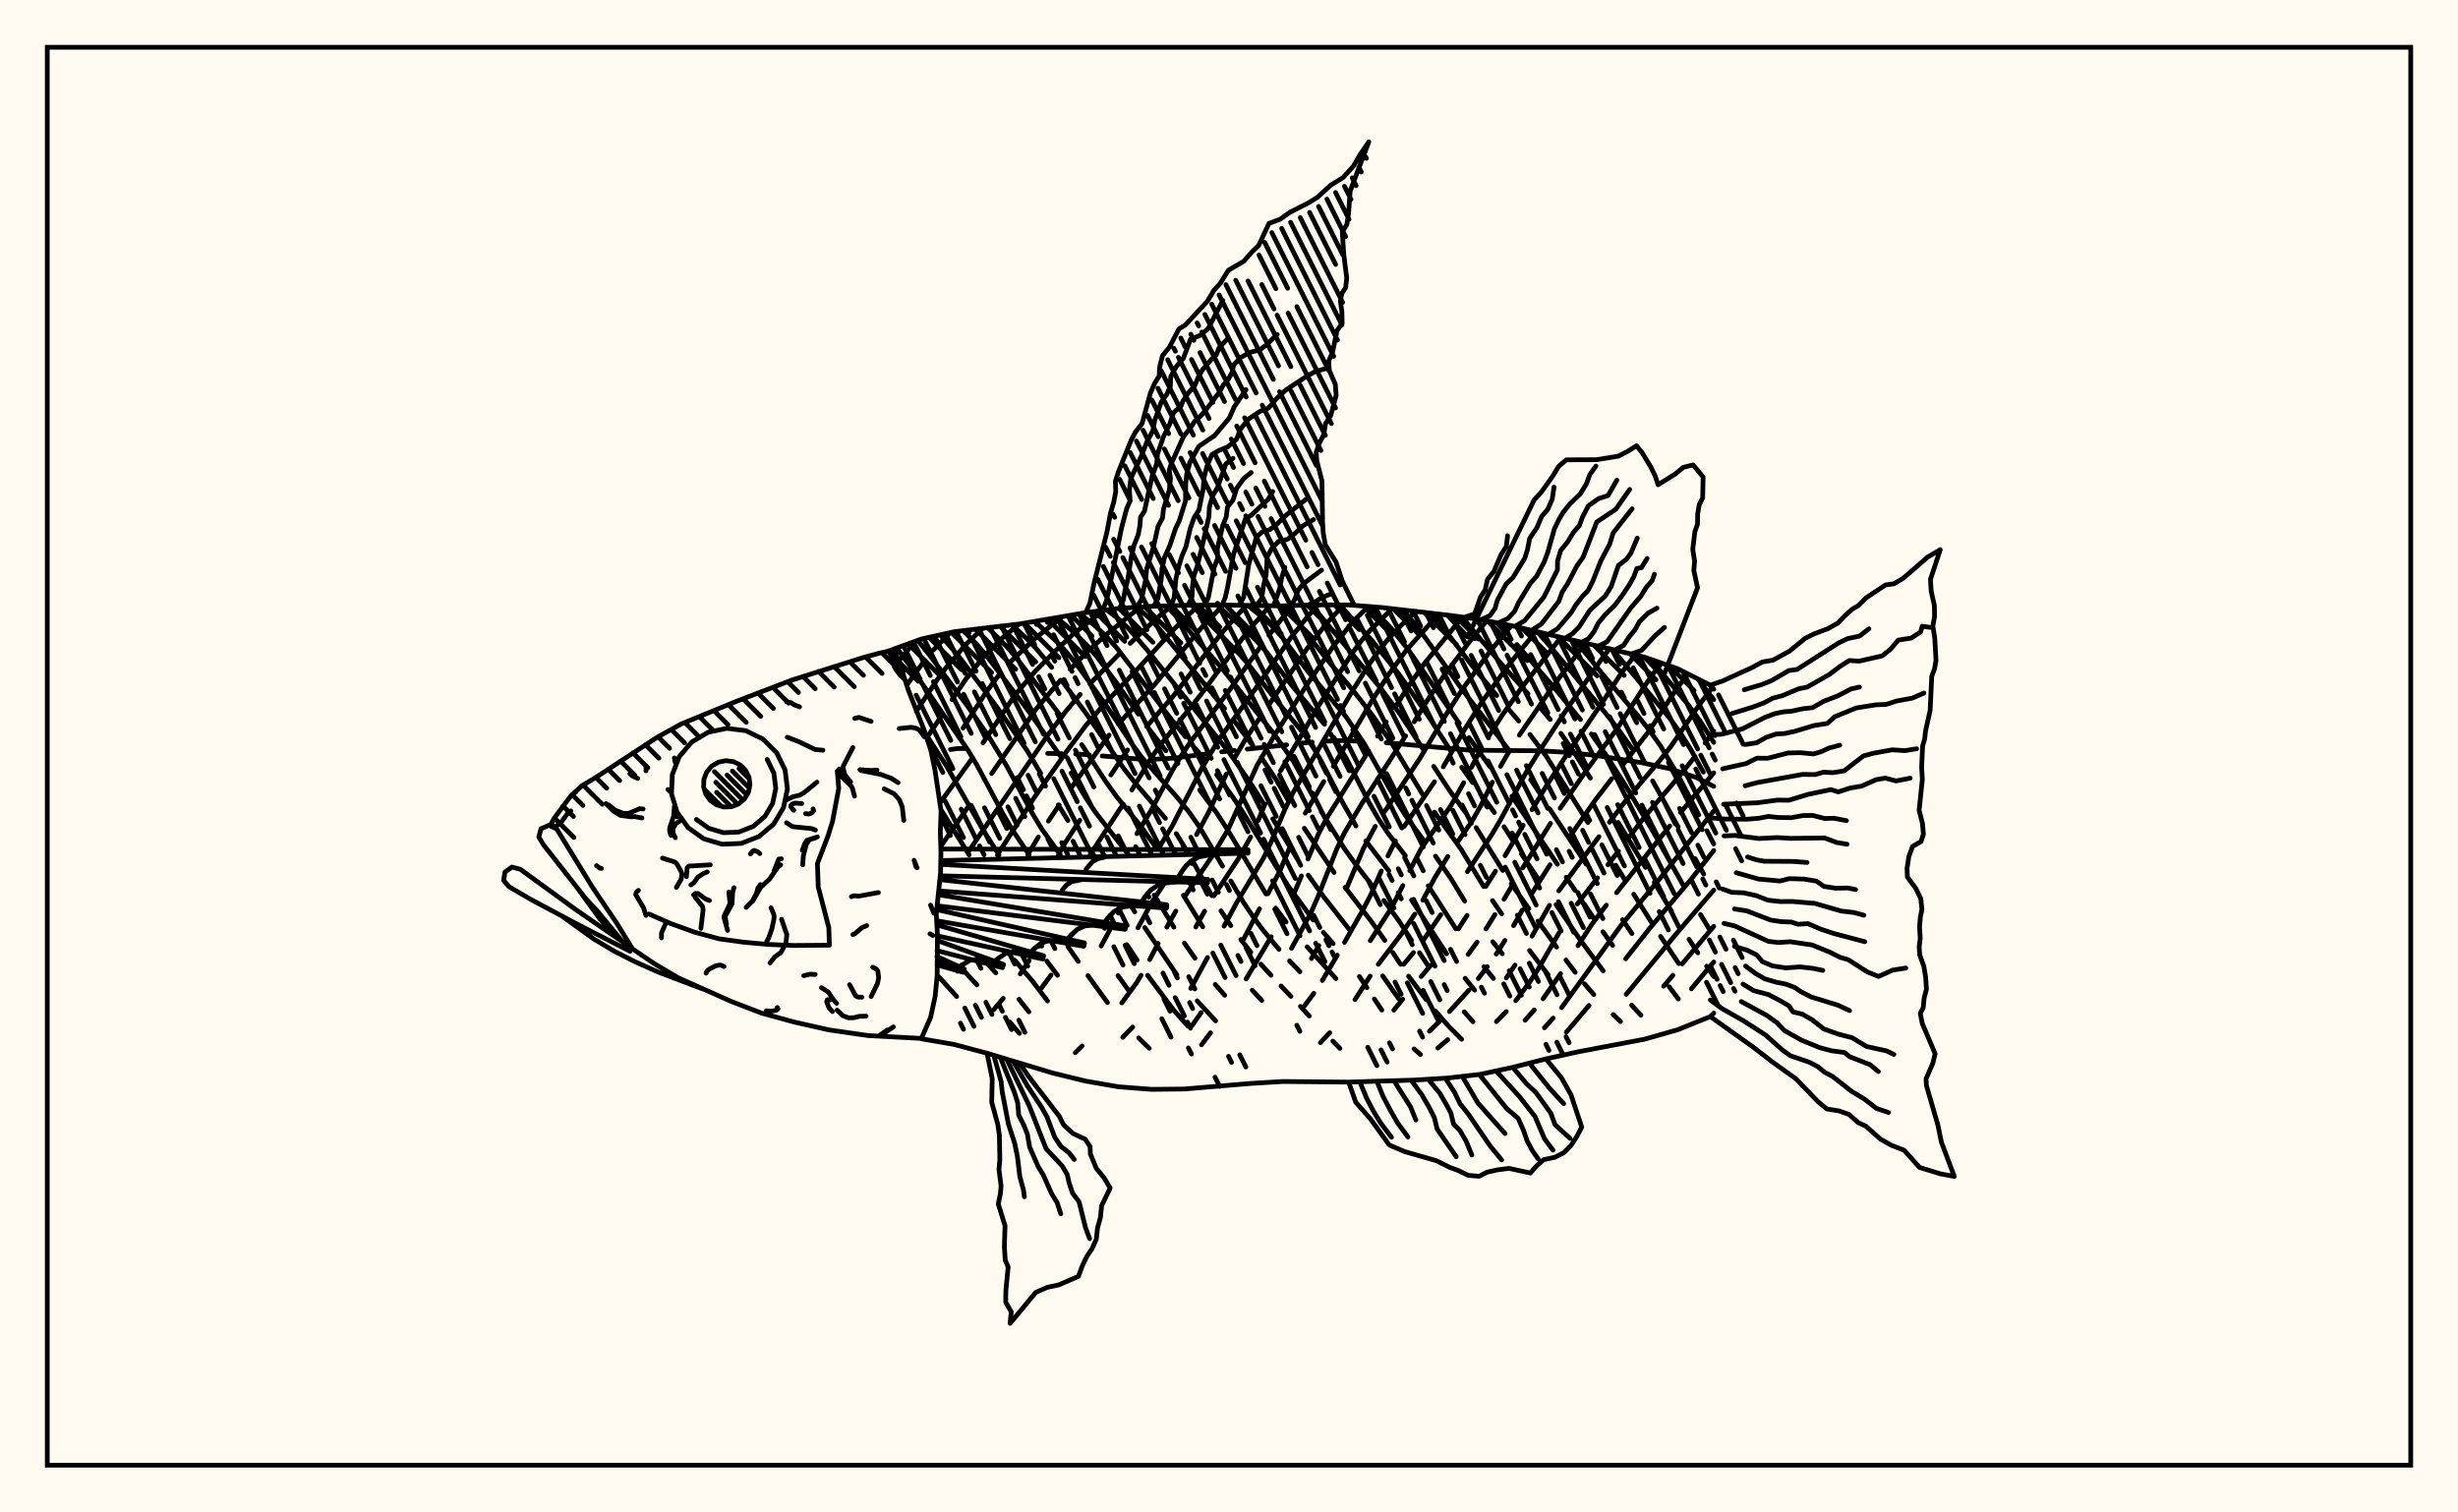 <svg xmlns="http://www.w3.org/2000/svg" width="520" height="320"><rect x="0" y="0" width="520" height="320" fill="floralwhite"/><rect x="10" y="10" width="500" height="300" stroke="black" stroke-width="1" fill="none"/><path stroke="black" stroke-width="1" fill="none" stroke-linecap="round" stroke-linejoin="round" d="
M 187.92 137.75 194.9 135.21 201.85 133.66 215.76 132.01 229.67 129.62 236.63 128.73 243.59 128.28 250.54 128.08 257.5 128 271.41 128.19 278.36 127.97 285.32 127.99 292.27 128.53 306.18 130.13 313.14 131.06 320.1 132.45 347.92 139.04 354.87 141.47 361.83 144.97 362.55 145.82 
M 362.55 214.35 361.83 215.09 354.87 217.89 347.92 219.87 334.01 222.51 327.05 224.04 320.1 225.81 313.14 227.31 306.18 228.1 299.23 228.52 285.32 228.95 271.41 228.82 264.45 229.24 250.54 230.41 243.59 230.48 236.63 229.94 229.67 228.73 222.72 227.03 208.81 222.84 201.85 220.98 194.92 219.78 
M 362.55 166.37 358.85 164.49 353.26 162.64 347.22 161.35 337.92 159.88 331.89 159.21 325.93 158.85 310.87 158.72 293.25 157.13 
M 287.88 156.83 284.02 156.68 280.19 156.83 
M 277.6 157.01 274.93 157.28 
M 272.19 157.59 263.87 158.5 
M 261.17 158.77 258.45 159.07 
M 255.67 159.44 248.49 160.39 244.14 160.64 
M 241.3 160.63 233.18 159.94 
M 230.43 159.69 227.56 159.53 
M 224.6 159.46 221.63 159.4 
M 204.11 158.38 202.6 158.37 201.07 158.58 
M 198.25 206.27 202.39 210.85 
M 203.03 204.44 206.68 208.38 
M 213.62 216.23 215.66 218.65 
M 208.35 203.32 210.67 205.84 
M 215.58 211.43 217.67 214.08 
M 214.66 203.16 218.44 207.6 221.61 211.79 
M 199.05 171.29 205.03 180.88 
M 221.47 203.35 223.72 206.36 
M 195.74 155.16 200.2 162 207.84 175.38 211.34 180.86 
M 225.92 200.28 228.11 203.42 
M 230.16 206.43 234.29 212.12 
M 240.9 219.6 243.12 221.79 
M 189.73 137.09 192.79 141.3 204.77 158.7 206.7 161.92 212.16 172.15 214.12 175.5 217.71 180.83 
M 236.51 206.41 238.67 209.42 
M 194.15 135.49 196.72 138.69 204.73 149.45 209.04 155.63 212.95 162.03 218.41 172.13 220.41 175.44 224.31 180.81 
M 238.39 199.86 240.55 203.12 
M 242.78 206.35 248.3 213.72 251.32 217.12 
M 198.89 134.32 202.61 138.58 210.9 149.59 217.28 158.8 220.16 163.61 
M 223.89 170.29 225.92 173.61 
M 230.72 180.02 231.33 180.78 
M 239.25 191.64 240.06 192.93 
M 242.19 196.25 248.97 206.25 
M 253.27 211.76 257.17 215.99 
M 203.78 133.41 206.68 136.37 208.63 138.66 217.19 149.9 224.61 160.36 
M 226.6 163.56 229.52 168.51 231.69 171.79 238.68 180.75 
M 244.18 189.4 248.33 196.16 
M 250.57 199.54 252.81 202.75 
M 257.09 208.28 259.1 210.58 
M 208.94 132.77 212.86 136.67 214.97 139.12 224.59 151.74 
M 228.85 157.55 233.95 165.39 236.22 168.55 241.3 174.74 244.71 179.55 
M 250.35 189.42 254.44 196.09 
M 264.92 209.49 266.93 211.68 
M 214.07 132.2 217.12 135.03 219.31 137.32 222.5 141.21 
M 224.57 143.95 229.74 150.9 237.83 162.72 240.18 165.69 246.55 173.15 
M 248.84 176.36 251.5 180.7 
M 252.24 182.01 256.37 189.51 
M 258.3 192.71 260.38 195.84 
M 262.5 198.78 264.62 201.48 
M 266.74 203.99 268.88 206.35 
M 271.01 208.61 273.1 210.81 
M 275.1 212.93 276.99 214.96 
M 281.97 220.27 283.46 221.81 
M 218.9 131.47 223.5 135.7 225.66 138.02 227.74 140.54 233.81 148.96 239.47 157.41 241.53 160.22 248.97 168.64 251.48 171.72 253.79 175.02 258.64 183.27 
M 260.38 186.39 263.06 190.91 265.06 193.9 267.24 196.85 270.58 200.86 
M 272.81 203.31 275 205.6 
M 223.57 130.67 227.56 134.15 229.77 136.33 231.92 138.78 236.06 144.27 240.82 151.09 
M 242.65 153.7 246.64 158.85 
M 253.8 167.16 257.41 172.02 259.61 175.41 267.83 189.15 
M 269.87 192.13 272.07 195.07 
M 276.53 200.33 282.62 207.05 
M 228.42 129.83 231.85 132.58 234.07 134.68 236.22 137.04 247.91 152.33 250.79 155.89 
M 252.87 158.35 255.08 160.99 
M 257.39 163.89 260.88 168.74 263.12 172.16 272.4 187.29 277.84 194.67 
M 279.96 197.26 282.04 199.65 
M 287.59 206.6 289.18 208.98 
M 290.75 211.36 292.33 213.71 
M 299.16 221.93 300.52 223.12 
M 234.15 129.05 236.45 130.82 238.61 132.81 242.65 137.48 259.95 159.1 264.27 165.27 267.4 170.15 
M 269.27 173.25 274.66 182.06 
M 276.77 185.17 280.09 189.81 285.44 196.65 
M 292.52 206.49 295.94 211.37 
M 240.54 128.48 243.17 130.8 245.09 132.88 259.07 149.92 
M 260.91 152.26 264.75 157.39 
M 266.81 160.25 269.88 164.81 272.55 169.38 
M 275.93 175.24 282.22 184.59 
M 284.55 187.74 290.15 195.01 292.96 198.96 
M 294.64 201.51 296.27 204.02 
M 297.98 206.53 301.74 211.53 
M 303.67 213.91 306.49 217.17 309.22 219.89 
M 246.7 128.19 249.23 130.81 258.43 141.32 269.69 155.5 273.7 161.2 277.86 168.68 
M 279.52 171.7 284.37 179.49 286.69 182.74 290.38 187.48 
M 292.77 190.51 295.97 194.87 298.61 198.94 
M 300.29 201.58 302.02 204.18 
M 309.77 214.08 311.62 216.18 
M 252.12 128.06 262.3 138.49 264.2 140.68 269.58 147.66 275.6 154.96 277.57 157.76 279.34 160.71 284.15 170 286.86 174.75 
M 288.94 177.91 293.8 184.25 
M 298.62 190.43 306.04 201.8 
M 309.95 206.99 311.96 209.5 
M 257.42 128 264.11 133.86 266.03 135.79 267.88 137.9 273.18 144.89 280.2 153.25 
M 282.14 155.99 284.82 160.46 289.79 170.1 291.64 173.3 293.69 176.37 297.31 181.05 
M 302.15 187.4 307.99 196.51 
M 313.93 204.53 315.94 207.02 
M 264.01 128.11 267.91 131.29 269.75 133.13 271.53 135.19 276.77 142.15 284.72 151.6 288.59 157.31 295.8 170.11 297.84 173.28 301.31 177.96 
M 303.69 181.14 306.99 185.95 309.86 190.66 
M 315.8 199.25 317.81 201.79 
M 271.17 128.19 273.58 130.51 275.3 132.51 280.52 139.28 286.28 146.12 290.34 151.34 294.41 157.23 301.26 168.57 
M 303.47 171.83 309.1 179.69 313.87 187.56 
M 315.75 190.55 317.67 193.34 
M 323.58 201.1 327.51 206.25 
M 277.44 128 292.05 145.56 296.25 151.18 301.31 158.88 
M 303.31 162.15 306.58 167.14 310.1 171.99 
M 312.29 175.1 317.92 184.17 
M 319.72 186.98 323.43 192.26 
M 325.36 194.88 329.3 200.38 
M 331.28 203.12 333.25 205.72 
M 335.2 208.15 337.18 210.44 
M 341.27 214.65 342.83 216.15 
M 283.44 127.99 290.16 135.43 295.95 142.64 302.03 151.32 307.05 159.11 
M 309.23 162.35 311.56 165.6 
M 313.91 168.8 316.14 171.92 
M 318.18 174.91 320.05 177.83 
M 321.86 180.67 325.47 186.04 
M 329.2 191.4 334.11 198.59 339.16 205.41 
M 345.19 212.68 347.14 214.8 
M 289.96 128.35 294.28 132.91 297.92 137.44 308.72 153.05 
M 310.78 156.05 315.23 162.26 
M 319.85 168.48 329.48 182.86 
M 331.34 185.61 333.23 188.41 
M 335.15 191.28 337.11 194.21 
M 339.12 197.14 341.15 200.02 
M 296.73 129.02 300.07 132.89 309.42 146.02 319.29 158.81 
M 323.82 164.93 325.86 168.02 
M 327.8 171.09 335.56 182.83 
M 343.26 194.59 345.24 197.52 
M 353.12 208.77 355.07 211.36 
M 302.96 129.74 311.31 140.67 316.64 147.15 
M 318.94 149.81 321.3 152.55 
M 323.66 155.4 327.06 159.91 335.94 174.03 
M 341.83 183.06 343.74 186.14 
M 345.63 189.2 349.38 195.16 
M 351.3 198.11 355.15 203.87 
M 309.24 130.54 317.56 140.4 323.25 146.8 
M 325.61 149.46 327.95 152.23 
M 330.21 155.16 333.42 159.82 336.44 164.62 
M 342.32 173.99 348.12 183.52 
M 349.97 186.69 353.63 192.82 
M 357.32 198.73 359.18 201.61 
M 361.04 204.42 362.55 206.63 
M 316.64 131.76 318.72 134 
M 320.88 136.37 328.63 145.29 334.36 152.25 
M 336.66 155.29 339.98 160.05 343.98 166.37 349.71 175.92 356.14 187.37 
M 359.74 193.49 361.52 196.43 
M 325.24 133.69 328.48 137.39 339.74 150.99 342.2 154.09 345.62 158.88 
M 349.62 165.21 355.02 174.95 
M 358.6 181.65 360.42 184.92 
M 333.38 135.66 338.94 142.52 346.44 151.36 348.97 154.56 351.26 157.78 355.12 164.23 359.38 172.41 
M 361.1 175.76 362.55 178.57 
M 341.11 137.38 353.15 151.84 355.52 155.11 357.6 158.41 360.35 163.36 
M 349.24 139.5 357.22 149.21 359.61 152.47 362.55 157.08 
M 359.14 143.61 362.55 148.02 
M 193.69 135.65 189.72 140.31 
M 201.02 133.84 197.45 137.55 
M 195.43 139.97 191.82 144.96 
M 207.96 132.89 204.34 136.34 200.27 141.09 198.28 143.8 193.84 150.48 
M 215.67 132.02 212.46 134.61 208.33 138.65 204.31 143.72 201.41 148.04 
M 199.4 151.12 196.06 156.14 
M 224.71 130.47 218.84 135.2 213.56 140.24 
M 211.46 142.64 208.52 146.59 203.73 154.05 
M 233.5 129.13 227.1 134.11 223.22 137.76 218.98 142.04 214.8 146.94 207.97 157.16 
M 205.78 160.31 198.86 169.88 
M 241.2 128.44 233.59 134.64 229.46 138.44 226.4 141.64 
M 224.33 143.93 219.18 150.02 209.79 163.67 
M 205.1 170.28 199.02 179.07 
M 247.82 128.16 244.73 130.8 239.08 136.12 
M 236.88 138.26 230.56 144.68 
M 228.51 146.92 225.5 150.47 221.46 155.8 204.91 180.15 
M 253.57 128.04 248.61 132.87 240.01 142.25 233.65 148.93 229.71 153.51 225.75 158.84 218.83 168.7 211 180.86 
M 258.78 128.02 254.21 132.75 244.16 144.97 236.58 153.19 
M 234.64 155.52 226.48 166.88 
M 224.08 170.3 221.79 173.73 
M 219.67 177.08 217.44 180.83 
M 203.44 204.16 202.57 205.5 
M 263.74 128.1 261.63 130.27 257.95 134.55 248.15 147.36 242.56 153.7 
M 238.54 158.67 235 163.97 
M 228.44 173.54 225.18 178.57 223.92 180.81 
M 268.64 128.16 263.7 133.91 254.16 146.81 245.53 157.55 243.59 160.27 239.45 167.14 
M 237.62 170.13 230.64 180.78 
M 220.08 199.68 219.71 200.23 
M 217.71 203.24 215.84 206.07 
M 212.23 211.23 210.22 213.64 
M 273.62 128.12 271.25 130.81 268.43 134.4 
M 266.63 136.87 260.03 146.11 251.77 157.1 249.83 160 248.08 162.9 243.44 171.59 240.51 176.39 
M 222.34 206.31 220.33 209.04 
M 278.85 127.98 276.87 130.16 272.99 135.04 265.74 145.52 257.88 156.45 254.26 162.5 248.01 174.71 245.06 179.55 
M 237.18 192.01 236.59 193.18 
M 234.81 196.71 232.95 200.15 
M 284.24 127.99 280.48 132.08 276.57 137.16 268.51 149.02 
M 266.61 151.75 263.71 156.02 261.06 160.56 
M 259.44 163.77 255.66 171.93 253.13 176.58 
M 246.34 186.85 243.57 191.08 240.74 196.31 
M 289.46 128.32 286.22 131.51 282.17 136.59 276.64 144.64 269.67 155.51 265.97 161.87 259.85 175.42 256.74 180.68 
M 256.73 180.7 250.81 189.44 
M 248.75 192.77 246.83 196.17 
M 245.01 199.61 243.22 203.04 
M 241.39 206.34 240.44 207.94 237.32 212.19 
M 228.92 221.3 227.48 222.73 
M 294.52 128.78 289.96 133.24 287.88 135.72 285.9 138.44 278.91 149.4 270.91 163.09 
M 267.6 170.15 266.13 173.69 
M 264.58 177.08 261.89 181.83 256.81 189.53 
M 254.84 192.78 252.97 196.14 
M 239.63 217.3 237.51 219.48 
M 299.49 129.32 295.87 132.86 293.76 135.12 291.71 137.63 289.76 140.4 286.13 146.14 273.61 167.61 271.87 171.14 268.88 178.2 267.29 181.57 261.62 190.99 258.96 195.95 
M 255.46 202.58 251.91 209.13 
M 304.38 129.91 297.63 137.43 293.76 142.7 290.1 148.49 282.06 162.12 
M 280.05 165.36 276.13 172.05 
M 272.98 179 270.78 184.25 268.22 189.11 
M 266.45 192.28 263.07 198.74 
M 254.11 214.23 252.18 216.99 
M 309.39 130.56 301.47 140.22 297.82 145.42 295.1 149.74 
M 293.26 152.73 291.43 155.76 
M 289.55 158.85 280.61 173.21 278.91 176.47 276.7 181.75 
M 275.32 185.32 273.87 188.77 
M 268.93 198.2 263.62 207.12 
M 256.09 218.51 254.19 221.06 
M 314.53 131.34 311.04 135.56 305.32 143.17 301.8 148.43 299.18 152.71 
M 297.37 155.69 288.07 170.07 284.38 176.27 282.84 179.52 278.72 189.98 277.26 193.27 273.22 200.65 
M 319.71 132.38 315.13 137.92 309.26 146.02 305.73 151.5 300.41 160.42 292.92 171.71 
M 290.95 174.83 288.45 179.49 284.97 187.72 
M 279.01 200.06 277.43 202.81 
M 324.94 133.62 319.46 140.31 313.39 148.68 309.72 154.53 305.33 162.24 
M 303.47 165.4 297.08 174.82 
M 295.2 177.92 293.62 181.09 
M 292.22 184.28 290.11 189.07 288.52 192.19 284.43 199.39 
M 282.91 202.09 279.74 207.46 
M 277.94 210.16 275.97 212.82 
M 330.2 134.89 321.89 145.51 317.82 151.3 314.84 155.94 
M 312.97 159.13 311.28 162.36 
M 309.66 165.59 307 170.36 300.68 179.5 298.24 184.21 
M 296.77 187.36 294.43 191.99 289.89 199.03 
M 335.37 136.11 328.46 145.29 321.42 155.55 
M 319.36 158.81 317.44 162.14 
M 315.72 165.49 313.29 170.43 311.51 173.57 308.38 178.13 
M 306.29 181.2 303.45 185.86 301.01 190.45 
M 299.31 193.41 296.47 197.61 291.58 204.03 
M 289.86 206.52 286.65 211.49 
M 281.31 218.5 279.33 220.61 
M 340.51 137.24 338.56 139.83 331 150.75 324.95 160.02 322.88 163.38 317.45 173.43 315.59 176.58 310.44 184.43 
M 304.81 193.53 301.07 198.99 
M 299.03 201.54 296.95 204.03 
M 345.91 138.55 342.93 142.5 339.32 148.1 331.37 159.81 327.1 166.34 324.11 171.33 
M 322.23 174.59 318.4 181.05 
M 316.37 184.32 314.32 187.55 
M 310.37 193.67 308.53 196.52 
M 302.71 204.2 300.66 206.61 
M 296.75 211.39 294.87 213.72 
M 351.52 140.3 349.57 142.76 347.69 145.51 342.17 154.08 335.58 163.03 330.06 171.02 
M 328.02 174.19 322.13 183.64 
M 320.15 186.94 318.18 190.27 
M 316.26 193.51 314.36 196.55 
M 312.48 199.33 310.59 201.94 
M 357.09 142.58 354.49 146.01 348.94 154.56 343.35 161.79 
M 340.97 164.75 337.43 169.35 332.04 177.1 
M 327.91 182.96 323.95 189.22 
M 322.05 192.54 320.2 195.85 
M 318.37 198.98 316.53 201.86 
M 314.65 204.52 312.74 207.04 
M 310.77 209.48 306.63 214.02 
M 304.51 216.13 302.4 218.17 
M 362.24 145.45 359.3 149.4 353.45 157.97 351.21 160.81 343.92 169.41 340.48 173.98 
M 338.27 177.02 329.76 188.49 
M 327.8 191.55 324.11 198.07 
M 320.51 204.19 318.66 206.92 
M 306.27 219.97 304.16 221.75 
M 362.55 154.68 360.72 157.22 
M 358.59 160.06 355.24 164.24 348.04 172.68 344.64 177.13 
M 342.39 180.09 340.16 182.96 
M 337.95 185.73 333.69 191.27 
M 329.84 197.34 325.36 205.12 323.52 207.92 320.66 211.72 
M 318.67 214.03 316.58 216.15 
M 362.55 163.52 355.53 171.9 
M 353.24 174.74 342 188.87 
M 339.82 191.52 336.71 195.64 333.83 200.08 
M 330.15 206 326.44 211.32 
M 324.57 213.69 322.63 215.87 
M 362.55 171.6 351.57 185.37 342.83 195.95 330.36 213.19 
M 328.57 215.41 326.73 217.46 
M 362.55 179.95 357.71 186.09 348.93 196.5 343.91 202.86 
M 336.17 212.73 331.37 218.38 
M 362.55 188.32 355 197.13 344.03 210.38 
M 362.55 195.99 355.87 203.94 
M 353.91 206.34 351.96 208.66 
M 362.55 203.53 357.82 209.21 
M 229.67 129.62 230.57 127.64 231.44 123.44 234.16 112.64 234.95 108.5 235.64 106.15 236.04 104.03 235.97 101.83 236.61 99.81 239.31 93.12 240.19 91.44 241.62 89.59 243.37 83.17 244.22 81.21 245.24 79.52 245.3 77.79 245.92 75.27 247.39 73.47 249.4 69.6 250.75 68.77 255.42 63.75 256.79 61.46 258.12 59.99 259.89 57.16 263.13 55.28 264.92 53.22 266.28 51.94 268.45 47.28 270.8 46.4 272.84 44.94 276.8 42.93 278.7 41.75 281.54 39.16 284.14 37.56 286.32 35.16 287.65 32.85 289.58 30 285.64 40.41 285.28 45.23 284.94 47.47 283.97 49.09 284.28 53.83 284.91 58.88 284.68 60.85 283.88 62.07 283.56 63.68 283.88 65.92 283.94 68.37 282.84 69.98 281.92 74.5 281.09 76.39 281.22 78.39 282.48 81.27 282.67 83.62 281.52 87.95 280.43 89.59 280.03 92.02 279.02 93.95 278.44 95.74 278.57 97.46 279.67 101.78 279.79 110.35 279.94 112.82 280.37 115.25 282.64 118.92 283.97 122.96 286.52 128.09 
M 285.32 128 285.32 127.99 
M 233.27 129.16 234.06 127.13 234.57 124.96 237.27 111.68 238.35 107.63 239.08 105.94 238.93 103.72 239.23 101.22 241.38 96.65 242.73 93.26 243.9 91.13 244.27 89.02 245.66 85.08 246.83 83.44 247.59 81.77 247.68 79.65 248.81 77.62 250.36 75.76 251.85 71.8 253.88 70.96 255.57 69.55 258.69 63.58 
M 236.86 128.72 237.68 126.86 238 124.85 238.6 122.59 239.28 118.07 239.88 115.45 240.79 113.15 241.16 111.21 241.28 109.42 242.11 108.17 243.73 100.78 244.72 98.07 244.86 96.1 246.1 92.48 247.45 89.74 248.28 87.3 249.87 85.88 250.24 84.89 251.26 83.31 252.77 81.56 253.52 79.74 254.43 78.17 256.27 76.03 257.31 75.07 257.93 73.52 259.54 71.85 
M 240.47 128.49 241.48 126.85 242.37 122.61 242.57 120.4 244.02 115.73 244.98 111.4 245.93 109.6 246.13 107.77 247.37 103.64 247.62 101.19 247.35 99.49 247.76 98.16 250.4 92.33 252.02 90.27 252.74 89.11 254.18 87.83 256.17 85.37 258.03 82.87 258.83 81.38 259.76 80.4 260.63 78.84 261 77.18 262.54 75.59 264.55 74.51 266.46 74.06 267.81 73.04 270.2 70.76 
M 244.08 128.27 244.96 126.58 245.68 122.48 245.83 120.32 246.36 117.93 247.5 115.38 248.69 111.83 249.51 110.11 250.8 105.97 250.84 102.33 251.05 100.33 251.72 97.82 253.6 94.45 256.96 92.16 260.1 88.39 261.12 86.04 263.6 82.44 
M 247.7 128.16 248.4 126.45 248.76 122.55 249.32 119.99 250.06 117.6 250.9 115.64 251.79 111.85 252.61 109.52 253.64 107.9 254.55 103.38 254.72 101 255.34 98.65 256.38 96.18 257.84 95.32 259.71 94.57 261.61 92.92 262.41 90.81 264.14 88.66 266.53 87.05 268.34 86.34 270.02 84.36 272.02 82.52 276.48 79.58 278.35 78.54 280.7 77.95 
M 251.32 128.07 252.18 126.3 252.26 124.18 252.57 121.82 253.23 119.95 254.14 116.37 255.76 109.26 255.84 107.38 256.5 104.96 257.54 103.23 259.33 98.16 260.85 96.96 
M 254.94 128.03 255.65 126.33 256.86 120.06 257.6 118.13 257.53 116.1 258.67 111.22 259.42 109.33 259.67 107.29 260.84 105.81 261.65 103.28 263.11 101.25 264.68 99.98 
M 258.56 128.01 259.22 126.36 259.72 124.16 260.92 117.41 263.47 109.78 264.73 108.98 268.28 105.65 269.25 103.98 
M 262.18 128.08 263.11 126.3 264.18 119.41 265.79 113.67 266.96 112.58 268.68 112.03 270.1 110.93 272.11 108.97 276.29 105.65 
M 265.8 128.13 266.92 126.6 267.28 124.02 267.86 121.61 268.07 117.84 269.01 116.11 270.49 114.55 272.37 114.11 273.87 112.93 275.69 111.2 277.89 109.93 
M 269.42 128.17 270.69 124.64 271.1 122.46 271.82 120.04 
M 273.04 128.14 273.85 126.94 274.64 124.88 275.65 123.57 279.59 120.62 
M 276.66 128.03 278.04 127.47 279.63 126.43 281.58 125.65 
M 280.28 127.98 280.28 127.98 
M 199.04 179.64 264.02 179.78 264.03 180.51 199.03 182.08 
M 199.01 182.88 255.5 186.05 255.47 186.77 198.91 185.3 
M 198.83 186.11 246.85 191.42 246.79 192.14 198.59 188.49 
M 198.51 189.29 238.14 195.91 238.03 196.62 198.26 191.64 
M 198.17 192.45 229.43 199.5 229.29 200.21 198.15 194.81 
M 198.2 195.68 220.79 202.21 220.61 202.91 198.31 198.01 
M 198.29 198.99 212.3 204.05 212.08 204.74 198.25 201.13 
M 198.23 202.37 204.01 205.03 203.76 205.71 198.24 204.15 
M 256.88 180.68 253.64 181.3 251.84 182.27 250.41 183.8 249.21 185.69 
M 249.18 186.61 247.01 186.73 245.05 187.23 243.42 188.32 241.44 190.82 
M 241.35 191.73 239.25 191.64 237.33 191.94 235.68 192.86 233.6 195.15 
M 233.47 196.05 231.46 195.75 229.59 195.87 227.93 196.61 225.77 198.67 
M 225.59 199.57 223.68 199.07 221.88 199 220.24 199.57 218 201.41 
M 217.78 202.29 216 201.6 214.28 201.35 212.66 201.76 210.36 203.35 
M 210.09 204.22 208.46 203.36 206.84 202.93 205.25 203.17 202.91 204.53 
M 202.59 205.38 200.45 203.85 199.71 203.58 198.24 203.56 
M 255.76 180.82 253.64 181.3 252.69 181.72 251.08 182.97 249.79 184.72 
M 233.64 181.37 232.26 181.68 231.1 182.31 229.77 183.9 
M 248.08 186.64 246 186.91 245.05 187.23 243.42 188.32 242.06 189.92 
M 228.65 186.16 226.68 186.54 225.62 187.25 224.74 188.29 
M 240.29 191.66 238.26 191.72 237.33 191.94 235.68 192.86 234.26 194.32 
M 232.45 195.87 230.5 195.74 229.59 195.87 227.93 196.61 226.46 197.91 
M 224.63 199.29 222.77 198.96 221.04 199.2 220.24 199.57 218.73 200.72 
M 215.76 225.02 217.63 227.77 224.08 236.15 225.02 238.01 227 239.82 229.59 241.04 230.61 242.59 230.67 244.16 231.94 247.2 233.58 249.21 234.86 251.37 233.05 255.12 232.8 257.6 232.2 259.74 231.92 262.2 231.07 264.11 229.9 265.88 228.95 267.87 228.15 270.05 223.98 271.85 221.53 272.38 219.12 273.44 213.69 280 213.94 277.57 212.76 275.52 212.79 273.06 213.28 268.07 212.66 266.61 212.48 263.84 212.62 259.33 211.19 254.73 211.65 252.5 211.78 250.91 211.34 247.48 211.52 245.27 211.42 240.14 211.07 237.83 209.8 233.2 209.91 228.21 208.81 222.84 
M 214.38 224.59 217.37 229.77 220.35 234.26 221.49 236.29 223.14 240.62 224.42 242.53 226.18 243.92 227.25 245.31 
M 213 224.15 217.74 233.96 221.3 243.04 224.71 246.69 225.78 248.5 226.18 250.3 226.92 252.47 228.28 254.27 229.62 259.66 230.51 262.06 
M 211.62 223.72 214.6 231.12 215.29 233.32 215.52 235.94 216.59 238.04 217.35 239.98 217.82 242.69 219.63 246.82 220.7 248.58 222.47 252.54 223.64 254.45 224.41 256.82 
M 210.24 223.29 211.79 228.81 212.03 231.06 213.33 237.8 214.68 241.97 215.24 244.72 215.76 248.99 216.49 251.64 216.71 253.2 
M 327.05 224.04 330.31 228 332.34 231.62 334.62 238.46 333.58 240.46 332.37 242.33 330.88 243.86 328.91 244.86 326.57 245.36 325.05 246.71 323.75 248.18 319.24 247.2 316.76 247.52 314.55 248.02 312.93 248.87 310.61 248.68 308.42 247.62 306.63 246.96 303.88 245.58 297.25 243.68 293.91 242.27 289.87 236.65 286.82 233.22 285.32 228.95 
M 323.54 224.93 327.86 230.32 330.81 233.52 
M 320.04 225.83 322.88 229.22 324.97 231.2 328.08 235.52 328.98 237.97 332.14 240.85 
M 316.5 226.59 321.43 231.99 324.74 236.24 326.77 240.98 328.54 243.35 
M 312.95 227.33 318.77 234.57 321.17 236.6 322.32 239.2 323.08 241.41 324.17 243.44 325.4 245.19 
M 309.36 227.74 312.64 233.35 318.39 239.83 
M 305.76 228.12 307.7 231.09 308.89 233.53 310.62 235.7 315.29 242.52 317.68 245.41 
M 302.14 228.34 304.58 231.29 305.88 233.51 306.94 235.48 307.5 237.82 308.83 239.15 310.18 241.48 311.38 244.37 
M 298.53 228.54 300.79 231.62 302.27 234.17 303.43 236.42 304.03 238.86 308.07 244.74 
M 294.91 228.67 298.4 234.19 299.54 236.96 
M 291.29 228.78 292.53 231.84 293.97 234.61 295.63 237.53 297.86 240.57 
M 287.67 228.89 289.13 232.37 290.51 235.03 292.05 237.55 294.37 240.63 
M 361.83 144.97 364.45 144.07 370.65 141.24 372.83 140.06 375.08 139.67 378.54 137.79 381.88 135.06 383.79 134.1 386.61 133.05 388.85 131.81 390.39 130.19 391.88 128.86 393.12 128.15 394.8 126.48 398.89 123.76 400.66 123.52 402.66 122.33 407.82 117.86 410.47 116.3 408.39 122.59 408.55 125.09 409.23 128.11 409.26 130.47 408.9 132.44 409.31 135.07 409.57 139.75 409.25 141.55 408.67 143.08 408.33 150.3 407.37 154.59 407.17 156.35 406.73 157.87 406.53 162.38 406.68 164.91 406 171.43 406.7 174.2 406.91 176.49 406.4 178.06 404.61 179.08 403.82 181.23 403.44 183.78 403.52 185.57 405.3 187.97 406.35 190.12 406.59 192.38 406.26 194.07 406.09 196.08 406.23 198.48 406.01 200.36 406.13 202.05 407 204.47 407.38 206.78 407.55 209.3 407.06 211.15 406.86 213.23 406.24 214.38 406.67 216.57 409.39 222.94 408.89 224.98 407.47 228.24 407.53 229.63 409.95 237.97 410.71 241.65 413.44 248.9 410.51 248.36 406.09 247 402.84 243.37 400.11 242.31 397.8 241 394.74 238.28 393.11 237.52 391.17 235.79 389.05 235.04 386.48 234.63 384.63 233.11 379.97 228.27 375.01 224.72 371 221.62 361.83 215.09 
M 368.99 145.94 372.73 144.83 374.82 143.98 378.41 141.89 380.19 141.63 389 136.01 390.89 135.11 393.39 134.58 395.38 133.04 
M 366.42 150.96 370.82 149.6 373.17 148.71 375.02 147.73 377.09 147.18 380.45 145.76 382.34 145.36 387.04 142.68 389.26 140.99 391.22 139.75 393.32 139.88 398.18 138.77 399.9 137.4 401.59 135.43 404.33 135 406.32 133.7 406.65 132.5 408.31 132.74 
M 361.83 155.49 364.32 155.33 368.67 154.19 373.41 151.76 375.56 150.97 377.34 150.6 378.96 150.48 381.34 149.96 383.45 149.73 385.81 148.37 388.78 147.24 391.61 145.76 393.38 145.37 
M 369.24 157.52 371.66 157.15 373.63 156.01 375.75 155.3 377.52 155.2 379.64 154.75 383.76 153.51 386.59 153.06 388.15 151.64 392.71 149.79 396.85 149.12 399.01 149.04 401.23 148.32 404.57 147.7 407.01 146.64 
M 364.43 162.66 369.41 161.55 371.67 160.41 373.97 160.43 378.28 159.31 380.86 159.25 383.65 159.52 385.15 159.08 387.03 158.24 389.2 157.66 
M 369.18 166.25 371.8 165.57 381.36 163.84 383.99 163.88 385.8 163.37 387.73 163.48 390.12 163.1 394.23 159.93 396.21 159.39 400.33 158.64 402.96 158.82 405.47 158.42 
M 364.63 170.16 371.79 169.85 376.03 169.28 378.44 169.31 382.56 168.06 387.34 167.06 388.89 167.55 391.44 166.72 393.81 166.33 396.88 164.97 398.84 164.62 401.09 165.23 404.12 164.64 
M 361.83 173.02 364.45 173.28 369.56 173.33 372.09 173.12 374.16 172.73 376.15 172.96 378.97 173 381.42 172.55 383.52 172.53 386.01 173.17 387.98 173.12 390.62 173.63 
M 364.73 176.86 367.04 176.76 372.11 177.41 375.99 177.21 378.83 177.38 385.99 177.29 388.55 178.25 390.76 178.62 
M 369.7 181.31 371.59 181.92 373.23 182.22 379.4 182.26 382.28 182.48 
M 367.3 184.64 372.04 185.99 376.57 186.4 378.54 185.9 381.64 185.99 384.28 186.43 385.85 187.54 388.24 187.92 390.93 187.88 392.56 188.2 
M 364.4 188.09 366.39 188.8 368.9 188.9 371.57 189.5 373.99 190.45 376.62 190.75 379.2 190.73 383.95 191.14 389.48 192.75 392.23 193.07 394.32 193.64 
M 366.93 192.31 369.57 192.73 374.61 194.67 376.82 195 379.02 195.09 380.37 195.55 382.48 195.42 385.16 196.58 387.95 197.51 394.51 199.24 
M 364.72 195.37 366.96 195.9 374.11 199.17 376.21 199.41 378.75 199.25 383.35 199.93 387.04 201.43 389.29 202.55 391.01 203.05 395.04 205.64 397.43 206.59 400.44 205.24 403.18 204.82 
M 366.93 200.22 369.62 201.04 371.64 202.04 372.86 203.47 374.99 204.36 377.78 204.79 380.78 204.57 383.53 204.88 385.62 205.31 
M 369.29 204.4 371.43 205.99 373.32 207.09 375.77 207.82 377.69 208.18 379.6 208.88 381.01 209.83 383.14 210.92 388.82 212.67 391.29 213.82 
M 368.73 208.21 370.99 209.59 374.09 210.42 376.52 211.68 378.47 212.81 379.29 214.09 381.29 214.57 383.33 215.74 385.85 217.72 388.99 218.82 391.78 219.54 394.91 221.42 399.1 222.35 400.66 223.09 
M 368.37 211.9 373.84 214.88 375.93 216.4 377.47 218.03 381.12 220.08 385.05 221.68 387.47 222.32 390.2 222.68 391.31 223.58 395.61 225.25 397.38 226.72 
M 361.83 211.58 364.25 213.37 368.87 215.99 373.54 219 377.09 222.17 378.79 223.38 382.78 224.74 384.58 225.69 386.04 226.89 387.72 227.77 391.65 230.86 394.46 232.56 396.95 234.5 399.52 235.38 
M 306.18 130.13 310.47 134.75 324.57 105.74 326.05 104.16 328.58 100.59 329.73 98.68 331.38 97.29 337.77 97.26 342.37 96.51 344.36 95.49 346.2 94.32 347.36 95.72 349.23 98.79 350.19 100.77 350.77 102.56 354.46 100.25 356.1 98.89 358.19 98.36 360.3 100.93 360.21 105.33 359.47 106.83 359.15 108.76 359.11 110.91 358.56 112.47 358.11 116.24 358.5 118.75 358.33 120.68 359.12 124.36 351.85 143.22 347.92 139.04 
M 309.77 130.61 311.95 129.89 313.23 126.26 314.19 124.83 314.69 122.56 316 120.97 317.6 117.25 318.67 115.62 318.94 113.34 
M 313.36 131.11 315.25 130.21 316.28 128.72 316.77 127.02 318.62 123.57 320.04 122.24 322.57 118.13 323.15 116.27 323.6 113.93 325.13 111.65 326.14 109.27 327.42 107.79 328.37 105.65 328.76 103.07 
M 316.91 131.82 318.94 130.9 320.38 129.4 321.31 127.42 323.78 123.37 325.05 121.97 326.68 118.89 327.42 116.91 328.86 111.82 329.79 109.92 330.67 108.44 332.06 106.68 334.3 104.5 335.59 102.41 336.35 100.39 337.61 98.61 
M 320.46 132.54 322.55 131.31 326.63 126.3 329.48 120.57 329.51 118.68 330.17 116.46 331.63 114.67 332.93 112.55 334.12 111.21 334.79 109.38 336.02 107.03 338.19 105.49 340.19 104.84 342.05 101.59 
M 323.97 133.39 326.06 132.05 329.77 127.24 330.48 125.29 331.62 123.52 333.59 119.74 334.92 117.87 337.8 110.44 341.83 107.75 344.77 103.55 
M 327.49 134.24 329.5 133.03 332.41 129.59 333.35 128.03 334.7 126.24 335.95 124.96 336.97 122.94 338.66 118.67 340.54 115.12 341.26 112.76 345.29 107.64 
M 331.01 135.09 332.7 134.04 334.08 132.62 336.31 129.15 339.63 126.06 340.85 124.08 342.39 119.63 344.06 118.35 345.04 116.99 346.37 113.86 
M 334.53 135.93 336.11 135.11 337.24 133.59 338.12 131.84 339.62 130.01 341.55 128.14 343.03 126.2 344.6 123.88 345.65 122 346.29 120.27 347.25 120.11 348.45 118.16 
M 338.07 136.71 339.94 135.82 345.08 128.52 347.08 126.2 348.36 124.15 349.51 122.88 350.01 121.48 
M 341.6 137.5 343.46 136.56 344.69 134.7 345.91 133.21 346.82 131.54 348.62 129.75 350.55 128.66 
M 345.12 138.36 347.28 137.6 350.19 134.46 352.13 132.74 
M 116.37 174.73 117.21 173.17 120.79 168.35 123.15 166.23 126.23 164.37 139.05 155.98 144.14 153.17 155.79 148.39 167.5 143.9 182.6 139.13 185.98 138.21 187.92 137.78 190.8 141.84 192.18 146.07 195.52 154.49 196.92 158.72 197.81 162.99 199.09 171.58 198.93 175.94 199.06 180.28 198.98 184.64 198.07 193.41 198.32 197.74 198.26 206.44 197.83 210.83 196.87 215.26 194.92 219.71 183.63 219.1 175.36 217.9 168.02 216.24 161.15 214.36 154.72 211.89 143.46 206.87 138.37 203.86 133.78 200.73 
M 131.36 198.81 130.07 197.79 126.92 194.44 121.83 187.44 
M 177.13 163.14 177.44 166.8 176.13 173.75 175.16 176.88 172.93 182.7 173.1 187.65 175.34 196.27 175.46 199.98 167.94 200.04 162.5 199.82 157.35 199.35 152.11 198.63 146.87 197.2 141.9 195.4 137.31 193.39 
M 131.66 199.19 126.44 192.83 123.9 190.1 114.97 178.72 113.99 177.09 114.45 175.35 116.11 174.61 117.78 175.4 125.32 187.69 130.51 195.38 133.78 200.72 
M 133.31 201.27 122.22 195.59 112.39 190.35 107.67 187.6 106.55 186.28 106.82 184.51 108.3 183.45 110.08 183.92 121.83 192.47 133.68 200.63 
M 145.57 175.11 143.22 171.81 142.06 167.93 142.23 163.88 143.7 160.1 146.32 157.01 149.8 154.93 153.77 154.1 157.79 154.6 161.43 156.38 164.3 159.25 166.08 162.89 166.58 166.91 165.75 170.88 163.67 174.36 160.58 176.98 156.81 178.45 152.76 178.62 148.87 177.46 145.57 175.11 
M 162.3 160.68 163.72 163.59 164.12 166.81 163.45 169.98 161.8 172.77 159.32 174.86 156.3 176.04 153.06 176.18 149.95 175.25 147.32 173.37 
M 150.25 169.34 149.31 168.02 148.85 166.47 148.92 164.85 149.51 163.34 150.55 162.1 151.95 161.27 153.53 160.94 155.14 161.14 156.6 161.85 157.74 163 158.46 164.45 158.66 166.06 158.32 167.65 157.49 169.04 156.26 170.09 154.75 170.68 153.13 170.75 151.57 170.28 150.25 169.34 
M 149.25 167.24 152.6 170.59 
M 151.6 167.63 154.65 170.68 
M 151.42 165.5 156.08 170.16 
M 151.14 163.26 157.18 169.31 
M 153.82 163.98 158.01 168.18 
M 154.93 163.14 158.52 166.73 
M 156.34 162.6 158.49 164.75 
M 117.28 173.06 121.42 177.2 
M 119.09 170.53 121.31 172.75 
M 121.04 168.13 123.31 170.41 
M 123.35 166.1 127.42 170.17 
M 126.06 164.47 128.35 166.76 
M 128.68 162.75 131.09 165.16 
M 131.29 161.01 134.33 164.04 
M 133.89 159.27 137.05 162.43 
M 136.54 157.57 139.39 160.42 
M 139.21 155.89 141.63 158.32 
M 142 154.35 144.83 157.17 
M 144.87 152.87 147.56 155.56 
M 147.94 151.6 151.02 154.68 
M 151.02 150.33 154 153.31 
M 154.11 149.08 157.87 152.83 
M 157.21 147.84 160.94 151.56 
M 160.33 146.61 163.61 149.89 
M 163.48 145.41 166.84 148.77 
M 166.63 144.22 168.93 146.52 
M 169.87 143.12 172.46 145.71 
M 173.15 142.05 176.47 145.37 
M 176.48 141.04 180.72 145.28 
M 179.8 140.01 182.66 142.87 
M 183.12 138.99 186.61 142.48 
M 186.55 138.08 189.53 141.05 
M 143.76 173.75 142.97 174.25 142.34 175.37 142.43 176.37 142.87 177.24 
M 180.42 158.18 178.39 162.09 178.38 162.6 178.76 164 179.95 165.44 
M 166.4 174.07 167.68 174.91 171.66 175.3 172.51 175.63 
M 191.42 143.75 190.56 143 189.61 141.76 189.2 141.06 188.62 139.31 
M 165.3 181.71 164.76 181.76 163.75 184.28 
M 183.35 195.84 182.31 196.3 180.89 197.52 180.43 197.74 
M 142.67 160.36 142.78 161.12 143.08 161.71 
M 154.18 188.74 154.45 191.16 153.21 193.75 153.19 194.23 153.92 196.86 
M 193.5 182.4 193.76 183.34 194.02 183.6 
M 139.94 198.44 139.94 197.4 140.86 195.27 
M 170.03 206.43 171.39 206.12 172.46 206.17 
M 170.44 172.15 171.16 172.23 171.73 171.99 172.12 171.57 172 171.14 
M 141.3 167.04 142.07 167.73 
M 143.61 172.35 143.22 172.83 
M 183.22 215 181.79 215.03 180.68 215.32 179.51 215.35 178.3 214.89 177.08 213.72 
M 160.86 187.15 160.32 187.93 160.06 188.94 159.2 190.58 157.85 191.99 
M 176.11 214.03 175.35 213.2 174.88 211.91 175.04 211.51 175.6 211.57 
M 187.72 217.92 185.86 219.22 
M 184.28 152.63 181.72 151.78 180.81 152 
M 185.55 162.93 184.27 163.01 181.9 162.85 
M 134.92 164.71 133.8 164.19 133.25 163.72 
M 189 217.27 186.08 219.23 
M 197.37 197.93 196.74 197.57 
M 184.29 210.85 185.64 208.09 185.88 206.87 185.71 205.41 185.44 205.06 184.62 204.64 
M 162.9 203.73 163.88 202.49 165.22 201.5 166.23 199.63 166.46 197.75 165.34 194.5 
M 169.73 179.89 170.22 178.56 170.7 177.78 172.93 177.07 
M 149.37 205.89 149.6 205.42 150.02 205.06 151.38 204.35 152.36 204.16 153.17 204.49 
M 155.27 187.8 154.98 188.9 154.87 191.23 153.39 193.92 153.69 195.54 
M 140.16 181.56 142.77 182.38 143.21 182.8 144.1 184.4 144.27 184.92 144.11 186 143.09 187.77 
M 172.83 165.48 170.13 167.69 169.18 168.24 167.73 168.58 166.06 169.4 
M 191.2 173.57 190.86 170.67 190.22 169.12 189.11 167.93 187.05 166.9 
M 136.04 171.16 135.32 171.1 133.02 172.08 131.86 172.08 130.09 171.39 128.78 170.3 
M 120.77 171.57 120.1 172.07 118.64 174.07 117.21 175.13 
M 197.56 193.22 196.86 191.5 
M 158.75 180.67 159.25 180.06 159.56 179.92 160.31 180.22 160.75 180.6 
M 116.81 174.34 116.55 174.39 
M 142.68 170.57 142.51 172.68 141.68 175.17 141.66 175.9 141.96 176.76 
M 121.8 167.6 121.68 167.55 
M 185.84 188.84 181.68 189.6 180.65 189.52 180.12 189.71 
M 174.09 158.73 172.46 158.58 168.92 156.89 166.55 155.97 
M 169.81 182.98 169.96 181.03 170.57 178.7 171.21 177.65 172.4 177.33 
M 126.21 183.15 126.91 183.7 127.24 183.74 
M 150.27 182.98 145.72 183.25 145.37 183.58 145.22 185.48 
M 193.38 182.03 193.97 183.54 
M 195.51 155.87 194.53 154.47 193.79 154.08 192.78 153.88 190.21 154.15 
M 136.65 162.42 136.66 163.08 
M 150.11 190.53 149.26 190.21 147.66 189.04 147.18 189.02 146.72 189.34 
M 173.78 208.98 175.25 209.9 176.3 211.54 176.99 212.28 
M 179.73 208.33 181.04 210.74 181.57 210.96 182.35 210.98 
M 162.1 213.85 162.99 213.98 164.25 213.74 164.59 213.46 164.43 213.16 
M 162.21 199.2 162.6 198.5 163.27 196.59 163.7 194.63 163.78 193.94 163.67 193.37 163.11 192.06 
M 165.15 182.98 164.5 183.53 162.82 185.98 160.94 187.71 159.24 190.67 
M 169.6 170.01 168.17 169.92 167.58 170.12 167.32 170.44 167.32 170.73 167.92 171.44 
M 177.54 162.7 177.61 163.32 178.19 164.47 180.06 166.29 180.3 166.7 180.78 168.45 
M 149.63 184.48 148.84 184.79 147.61 185.6 146.83 186.74 146.14 187.23 
M 190 165.59 188.55 164.67 186.34 163.85 182.18 163.03 
M 148.28 196.43 148.75 192.48 148.62 191.75 147.08 189.87 
M 169.16 149.55 168.15 149.18 167.32 148.67 166.4 148.47 
M 136.65 193.69 136.15 192.08 134.48 189.26 134.61 188.78 135.06 188.39 
M 135.81 173.06 134.28 172.77 133.46 172.82 131.24 172.51 129.75 171.6 128.2 170.02 
M 118.86 193.8 125.58 198.64 129.94 201.25 134.45 203.53 139.14 205.62 148.83 209.31 
M 188 137.89 194.24 144.13 
M 192.12 136.22 198.78 142.88 
M 196.54 134.85 203.37 141.68 
M 201.27 133.79 209.78 142.3 
M 206.36 133.09 214.87 141.6 
M 211.55 132.48 219.11 140.04 
M 216.71 131.85 224.02 139.16 
M 221.65 131 229.55 138.9 
M 226.59 130.15 231.02 134.58 
M 231.61 129.37 237.94 135.7 
M 236.75 128.73 243.91 135.88 
M 242.19 128.37 249.81 135.99 
M 247.77 128.16 252.98 133.37 
M 253.45 128.04 258.06 132.65 
M 259.22 128.02 266.48 135.29 
M 265.11 128.12 271.06 134.07 
M 270.97 128.19 277.75 134.97 
M 276.6 128.03 283.96 135.39 
M 282.35 127.99 287.58 133.21 
M 288.39 128.23 294.33 134.17 
M 294.75 128.8 300.36 134.41 
M 301.27 129.54 308.13 136.39 
M 307.89 130.36 312.73 135.2 
M 314.7 131.38 323.09 139.77 
M 322.04 132.92 327.09 137.97 
M 329.67 134.77 337.89 142.98 
M 337.22 136.52 343.6 142.9 
M 344.76 138.27 350.33 143.83 
M 353.15 140.87 358.38 146.1 
M 203.18 216.48 203.82 217.77 
M 204.11 213.27 206.05 217.16 
M 206.34 212.66 207.63 215.25 
M 208.57 212.05 209.86 214.64 
M 206.55 202.94 207.51 204.88 
M 211.4 212.65 212.05 213.95 
M 212.7 215.24 213.99 217.83 
M 215.53 215.83 216.82 218.42 
M 199.05 172.74 201.06 176.77 
M 213.42 201.48 214.66 203.96 
M 199.94 169.45 203.82 177.22 
M 216.02 201.61 217.42 204.42 
M 196.55 157.61 199.46 163.43 
M 203.35 171.2 206.58 177.68 
M 207.23 178.97 208.18 180.87 
M 218.3 201.12 218.89 202.29 
M 188.96 137.37 191.23 141.9 
M 193.82 147.08 201.59 162.62 
M 205.47 170.39 209.36 178.16 
M 220.11 199.66 220.37 200.18 
M 191.11 136.59 194.67 143.71 
M 195.32 145.01 201.14 156.66 
M 208.27 170.91 211.51 177.38 
M 222.3 198.98 223.16 200.7 
M 193.25 135.81 196.81 142.93 
M 197.46 144.23 203.29 155.88 
M 211.06 171.43 213 175.31 
M 195.43 135.09 205.47 155.17 
M 213.24 170.71 215.18 174.6 
M 197.71 134.58 202.56 144.3 
M 203.86 146.89 208.39 155.95 
M 214.87 168.9 216.81 172.79 
M 199.99 134.07 204.19 142.49 
M 206.14 146.38 210.67 155.44 
M 215.2 164.51 216.5 167.1 
M 217.15 168.39 218.44 170.98 
M 221.68 177.46 222.33 178.76 
M 202.28 133.6 206.49 142.02 
M 207.79 144.61 213.62 156.27 
M 217.5 164.04 219.44 167.92 
M 224.62 178.28 225.88 180.8 
M 233.48 195.99 233.69 196.41 
M 235.63 200.3 237.58 204.19 
M 204.67 133.3 204.99 133.95 
M 205.64 135.24 216.65 157.26 
M 219.88 163.74 221.18 166.33 
M 227.01 177.98 228.41 180.79 
M 234.84 193.65 236.07 196.11 
M 238.02 200 239.96 203.89 
M 245.79 215.54 247.73 219.43 
M 207.05 133 219.03 156.96 
M 222.92 164.73 230.94 180.78 
M 236.67 192.24 238.46 195.81 
M 246.23 211.36 247.52 213.95 
M 251.41 221.72 252.06 223.01 
M 209.44 132.71 220.77 155.37 
M 224.66 163.15 227.9 169.62 
M 228.54 170.92 230.49 174.8 
M 232.43 178.69 233.47 180.77 
M 246.03 205.88 247.32 208.48 
M 248.62 211.07 250.56 214.95 
M 251.21 216.25 251.86 217.54 
M 257.04 227.9 258.02 229.86 
M 211.84 132.44 223.82 156.4 
M 225.76 160.29 230.94 170.65 
M 234.18 177.13 236 180.76 
M 242.6 193.96 243.25 195.26 
M 248.43 205.62 249.08 206.91 
M 251.67 212.1 252.31 213.39 
M 214.24 132.18 218.45 140.6 
M 219.75 143.19 221.04 145.78 
M 223.63 150.96 226.22 156.14 
M 227.52 158.73 231.4 166.5 
M 236.58 176.86 237.88 179.45 
M 242.7 189.09 243.06 189.81 
M 251.48 206.65 252.77 209.24 
M 259.9 223.49 260.54 224.78 
M 216.62 131.86 218.89 136.4 
M 222.12 142.87 224.07 146.76 
M 240.25 179.14 241.06 180.74 
M 262.27 223.17 263.57 225.76 
M 218.95 131.46 219.28 132.11 
M 222.51 138.59 223.16 139.88 
M 225.1 143.77 225.75 145.06 
M 226.4 146.36 227.05 147.65 
M 230.93 155.42 232.23 158.01 
M 238.7 170.96 243.59 180.73 
M 221.28 131.06 221.61 131.71 
M 222.9 134.3 226.79 142.07 
M 227.44 143.36 228.08 144.66 
M 230.03 148.54 235.86 160.2 
M 241.04 170.56 246.12 180.72 
M 256.58 201.65 259.17 206.83 
M 223.62 130.66 240.13 163.68 
M 244.02 171.46 245.31 174.05 
M 245.96 175.34 248.65 180.71 
M 251.79 187 252.43 188.29 
M 258.26 199.95 261.5 206.42 
M 225.95 130.26 243.11 164.58 
M 244.41 167.17 245.05 168.46 
M 250.24 178.82 251.17 180.7 
M 251.93 182.21 252.18 182.71 
M 253.47 185.3 255.42 189.19 
M 261.89 202.14 262.54 203.43 
M 228.28 129.86 233.79 140.86 
M 234.44 142.16 245.45 164.18 
M 251.92 177.13 253.7 180.69 
M 256.45 186.19 257.75 188.78 
M 263.58 200.44 265.52 204.33 
M 230.64 129.49 232.25 132.73 
M 232.9 134.02 234.2 136.61 
M 236.79 141.79 247.15 162.52 
M 259.45 187.12 260.1 188.42 
M 264.63 197.48 265.93 200.07 
M 274.35 216.91 274.99 218.21 
M 231.38 125.91 236.24 135.63 
M 239.48 142.1 249.19 161.53 
M 232.22 122.53 238.38 134.83 
M 241.61 141.31 243.56 145.19 
M 244.2 146.49 255.86 169.8 
M 233.41 119.84 240.54 134.09 
M 243.13 139.27 245.07 143.15 
M 246.36 145.74 248.95 150.92 
M 249.6 152.22 258.02 169.05 
M 269.68 192.37 272.27 197.55 
M 233.91 115.77 234.88 117.71 
M 235.53 119 242.65 133.25 
M 248.48 144.91 249.78 147.5 
M 250.42 148.79 256.25 160.45 
M 257.55 163.04 260.14 168.22 
M 262.08 172.11 264.02 175.99 
M 269.2 186.35 275.03 198.01 
M 235.6 114.09 236.9 116.68 
M 237.55 117.97 245.96 134.81 
M 249.85 142.58 251.79 146.46 
M 253.09 149.05 257.62 158.12 
M 258.92 160.71 266.69 176.25 
M 267.33 177.55 277.05 196.97 
M 278.34 199.56 280.29 203.45 
M 289.35 221.58 291.29 225.47 
M 235.5 108.81 235.82 109.45 
M 239.06 115.93 250.72 139.24 
M 252.66 143.13 253.95 145.72 
M 255.25 148.31 260.43 158.67 
M 261.72 161.26 274.03 185.87 
M 277.91 193.64 279.21 196.23 
M 280.5 198.82 281.15 200.11 
M 281.8 201.41 282.45 202.7 
M 292.16 222.13 293.46 224.72 
M 241.5 115.74 253.8 140.34 
M 254.45 141.64 255.1 142.93 
M 256.39 145.52 261.57 155.89 
M 266.75 166.25 269.99 172.72 
M 271.28 175.31 275.17 183.08 
M 293.95 220.64 294.6 221.94 
M 236.86 101.39 239.12 105.92 
M 243.66 114.99 252.72 133.12 
M 253.37 134.41 257.25 142.18 
M 259.2 146.07 265.03 157.72 
M 267.62 162.91 268.91 165.5 
M 269.56 166.79 271.5 170.68 
M 274.74 177.15 276.68 181.04 
M 237.98 98.56 241.54 105.68 
M 247.37 117.34 249.31 121.23 
M 250.6 123.82 253.19 129 
M 253.84 130.29 259.67 141.95 
M 260.32 143.24 266.79 156.19 
M 267.44 157.49 269.38 161.37 
M 270.68 163.96 273.92 170.44 
M 239.11 95.76 243.97 105.47 
M 251.09 119.72 268.57 154.69 
M 271.81 161.16 276.99 171.52 
M 277.64 172.82 278.94 175.41 
M 295.12 207.79 296.42 210.38 
M 300.31 218.15 300.95 219.44 
M 240.42 93.32 247.22 106.92 
M 252.4 117.28 254.35 121.16 
M 257.58 127.64 271.18 154.83 
M 273.77 160.02 277.01 166.49 
M 277.66 167.79 281.54 175.56 
M 297.73 207.94 300.97 214.41 
M 241.82 91.03 249.26 105.93 
M 253.15 113.7 257.03 121.47 
M 262.21 131.83 271.93 151.26 
M 273.22 153.85 274.52 156.44 
M 275.17 157.73 278.4 164.21 
M 289.41 186.23 292 191.41 
M 301.07 209.54 304.31 216.01 
M 242.77 87.87 245.03 92.4 
M 246.33 94.99 251.51 105.35 
M 253.45 109.24 254.1 110.53 
M 254.75 111.83 259.28 120.89 
M 261.87 126.08 276.76 155.86 
M 277.41 157.16 278.71 159.75 
M 279.35 161.04 280.65 163.63 
M 281.3 164.93 282.59 167.52 
M 291.66 185.65 294.9 192.13 
M 297.49 197.31 298.78 199.9 
M 302.67 207.67 304.61 211.55 
M 243.68 84.62 247.24 91.75 
M 249.83 96.93 253.72 104.7 
M 256.95 111.17 261.49 120.24 
M 263.43 124.12 278.32 153.91 
M 280.27 157.8 283.5 164.27 
M 293.86 185 294.51 186.29 
M 295.81 188.88 296.45 190.18 
M 299.05 195.36 303.58 204.42 
M 305.52 208.31 306.17 209.6 
M 244.97 82.14 249.83 91.85 
M 251.77 95.74 257.6 107.4 
M 259.54 111.28 263.43 119.05 
M 266.02 124.23 280.26 152.73 
M 281.56 155.32 285.44 163.09 
M 295.81 183.81 296.45 185.1 
M 299.04 190.28 305.52 203.24 
M 245.67 78.46 252.46 92.06 
M 254.41 95.95 259.59 106.31 
M 261.53 110.19 287.43 162 
M 290.67 168.47 293.91 174.95 
M 297.15 181.42 299.09 185.31 
M 301.68 190.49 302.98 193.08 
M 306.86 200.85 308.16 203.44 
M 247.02 76.1 254.46 90.99 
M 257.05 96.17 259.64 101.35 
M 260.29 102.65 260.94 103.94 
M 262.24 106.53 262.88 107.83 
M 263.53 109.12 282.96 147.98 
M 283.6 149.27 284.25 150.57 
M 286.2 154.45 288.79 159.63 
M 291.38 164.81 296.56 175.18 
M 299.79 181.65 301.09 184.24 
M 313.39 208.85 314.04 210.14 
M 248.33 73.66 248.66 74.31 
M 249.3 75.6 255.78 88.55 
M 259.02 95.03 260.96 98.91 
M 263.55 104.09 264.84 106.68 
M 266.14 109.27 284.27 145.54 
M 293.34 163.67 301.11 179.21 
M 249.8 71.53 250.77 73.47 
M 252.07 76.06 256.6 85.13 
M 260.49 92.9 263.08 98.08 
M 265.67 103.26 267.61 107.14 
M 268.9 109.73 285.09 142.11 
M 288.98 149.88 292.22 156.36 
M 297.4 166.72 298.04 168.01 
M 298.69 169.31 303.22 178.38 
M 318.12 208.16 319.41 210.75 
M 251.93 70.71 252.57 72.01 
M 253.87 74.6 259.05 84.96 
M 261.64 90.14 265.52 97.91 
M 267.47 101.79 276.53 119.93 
M 279.12 125.11 287.54 141.94 
M 288.84 144.53 294.67 156.19 
M 301.79 170.44 304.38 175.62 
M 319.27 205.4 321.86 210.58 
M 327.04 220.95 327.69 222.24 
M 253.26 68.32 253.59 68.97 
M 254.24 70.26 261.36 84.51 
M 263.3 88.39 276.25 114.3 
M 277.55 116.89 278.84 119.48 
M 280.79 123.36 284.67 131.13 
M 285.32 132.43 291.15 144.09 
M 292.44 146.68 296.98 155.74 
M 304.75 171.28 307.34 176.46 
M 321.58 204.96 323.53 208.84 
M 329.35 220.5 330.52 222.84 
M 254.9 66.52 263.64 84 
M 265.58 87.89 283.52 123.77 
M 287.27 131.26 294.39 145.5 
M 295.04 146.8 299.57 155.87 
M 307.34 171.41 309.93 176.59 
M 313.17 183.06 314.47 185.65 
M 323.53 203.79 325.47 207.67 
M 331.3 219.33 331.95 220.62 
M 256.35 64.36 265.74 83.14 
M 267.04 85.73 279.82 111.3 
M 289.26 130.17 300.27 152.18 
M 309.33 170.32 311.27 174.2 
M 320.99 193.63 322.93 197.51 
M 326.82 205.29 329.41 210.47 
M 257.91 62.4 279.7 105.99 
M 290.92 128.43 303.55 153.68 
M 306.79 160.16 307.43 161.46 
M 310.67 167.93 311.97 170.52 
M 318.44 183.47 324.92 196.42 
M 330.1 206.79 332.04 210.67 
M 259.34 60.21 269.38 80.28 
M 270.68 82.87 278.49 98.49 
M 293.58 128.68 297.14 135.8 
M 298.44 138.39 305.56 152.64 
M 306.85 155.23 314.62 170.77 
M 320.45 182.42 324.99 191.49 
M 261.42 59.29 270.49 77.42 
M 273.08 82.61 279.44 95.32 
M 296.26 128.97 298.52 133.5 
M 301.76 139.97 306.94 150.33 
M 308.24 152.93 316.66 169.76 
M 319.89 176.24 325.72 187.89 
M 328.31 193.07 330.25 196.96 
M 264.03 59.44 273.09 77.57 
M 275.04 81.46 280.37 92.12 
M 298.94 129.25 300.55 132.49 
M 305.09 141.56 307.68 146.74 
M 310.92 153.21 313.51 158.4 
M 314.8 160.99 319.33 170.05 
M 319.98 171.35 320.63 172.64 
M 321.28 173.94 321.92 175.23 
M 322.57 176.53 325.16 181.71 
M 329.7 190.77 332.93 197.25 
M 266.94 60.2 269.53 65.38 
M 270.18 66.68 281.66 89.63 
M 301.63 129.58 303.25 132.82 
M 307.14 140.59 308.43 143.18 
M 309.73 145.77 314.91 156.13 
M 318.79 163.9 327.21 180.74 
M 332.39 191.1 334.98 196.28 
M 266.35 53.95 269.92 61.08 
M 272.51 66.26 282.54 86.32 
M 304.33 129.91 306.6 134.44 
M 309.19 139.62 318.9 159.05 
M 320.84 162.93 325.38 172 
M 329.26 179.77 330.56 182.36 
M 333.79 188.83 336.38 194.02 
M 267.55 51.28 272.41 60.99 
M 274.35 64.88 281.14 78.45 
M 307.03 130.25 309.95 136.07 
M 311.24 138.66 317.07 150.32 
M 322.9 161.98 327.43 171.04 
M 331.96 180.11 332.61 181.4 
M 336.5 189.17 339.09 194.35 
M 269.06 49.22 282.15 75.4 
M 309.75 130.61 312.02 135.14 
M 313.31 137.73 319.14 149.39 
M 326.26 163.64 328.85 168.82 
M 332.09 175.29 337.92 186.95 
M 271.14 48.33 282.96 71.97 
M 312.47 130.97 321.21 148.46 
M 328.98 164 330.92 167.89 
M 334.81 175.66 336.1 178.25 
M 336.75 179.54 339.34 184.72 
M 273.03 47.03 283.9 68.77 
M 315.26 131.49 318.17 137.32 
M 318.82 138.61 324 148.97 
M 330.47 161.92 332.42 165.81 
M 335.65 172.28 336.3 173.58 
M 338.89 178.76 342.13 185.24 
M 275.07 46.04 284.04 63.99 
M 318.07 132.05 319.69 135.29 
M 321.63 139.17 327.46 150.83 
M 330.7 157.3 331.99 159.89 
M 332.64 161.19 333.94 163.78 
M 337.17 170.26 343.65 183.21 
M 277.05 44.95 282.56 55.95 
M 320.9 132.65 321.88 134.59 
M 323.82 138.48 329.65 150.13 
M 330.29 151.43 330.94 152.72 
M 332.24 155.31 335.48 161.79 
M 340.01 170.85 349.07 188.99 
M 351.02 192.87 352.96 196.76 
M 278.96 43.69 284.1 53.96 
M 323.79 133.34 333.18 152.12 
M 334.47 154.71 337.06 159.89 
M 342.24 170.25 346.77 179.32 
M 348.07 181.91 351.96 189.68 
M 353.25 192.27 355.19 196.16 
M 361.02 207.81 363.49 212.76 
M 280.71 42.12 284.68 50.07 
M 326.67 134.04 334.76 150.23 
M 337.35 155.41 354.19 189.08 
M 361.96 204.62 363.26 207.21 
M 363.9 208.51 364.55 209.8 
M 282.54 40.72 285.38 46.39 
M 329.55 134.74 337 149.63 
M 339.59 154.81 346.06 167.76 
M 347.36 170.35 353.83 183.3 
M 361.61 198.84 362.9 201.44 
M 364.2 204.03 366.14 207.91 
M 366.75 209.14 367.05 209.73 
M 284.43 39.42 285.8 42.17 
M 332.43 135.43 339.23 149.03 
M 340.53 151.62 347 164.57 
M 349.59 169.76 356.07 182.71 
M 358.01 186.59 359.31 189.18 
M 363.84 198.25 365.14 200.84 
M 367.08 204.72 367.73 206.02 
M 286.06 37.62 286.89 39.28 
M 335.62 136.75 336.92 139.34 
M 338.86 143.22 342.1 149.7 
M 342.75 150.99 347.93 161.35 
M 351.81 169.12 354.4 174.31 
M 355.05 175.6 358.94 183.37 
M 360.23 185.96 360.88 187.26 
M 366.71 198.91 368.56 202.61 
M 287.46 35.35 287.98 36.4 
M 338.15 136.72 339.76 139.96 
M 343 146.44 343.65 147.73 
M 344.95 150.32 346.24 152.91 
M 355.31 171.04 357.9 176.22 
M 359.19 178.81 360.49 181.4 
M 363.08 186.58 363.72 187.88 
M 288.9 33.17 289.07 33.51 
M 340.99 137.35 342.61 140.58 
M 346.5 148.36 347.79 150.95 
M 349.09 153.54 349.73 154.83 
M 352.97 161.31 360.1 175.55 
M 345.5 141.29 351.97 154.24 
M 355.86 162.01 362.98 176.26 
M 346.77 138.76 356.16 157.54 
M 358.75 162.72 365.22 175.67 
M 367.17 179.56 368.46 182.15 
M 349.76 139.69 359.15 158.47 
M 359.8 159.76 361.74 163.65 
M 364.98 170.12 368.34 176.84 
M 352.83 140.76 361.58 158.24 
M 362.22 159.54 362.87 160.83 
M 367.4 169.9 368.78 172.66 
M 356.01 142.04 362.81 155.64 
M 359.39 143.74 364.9 154.75 
M 363.57 147.03 368.78 157.46 
"/></svg>
